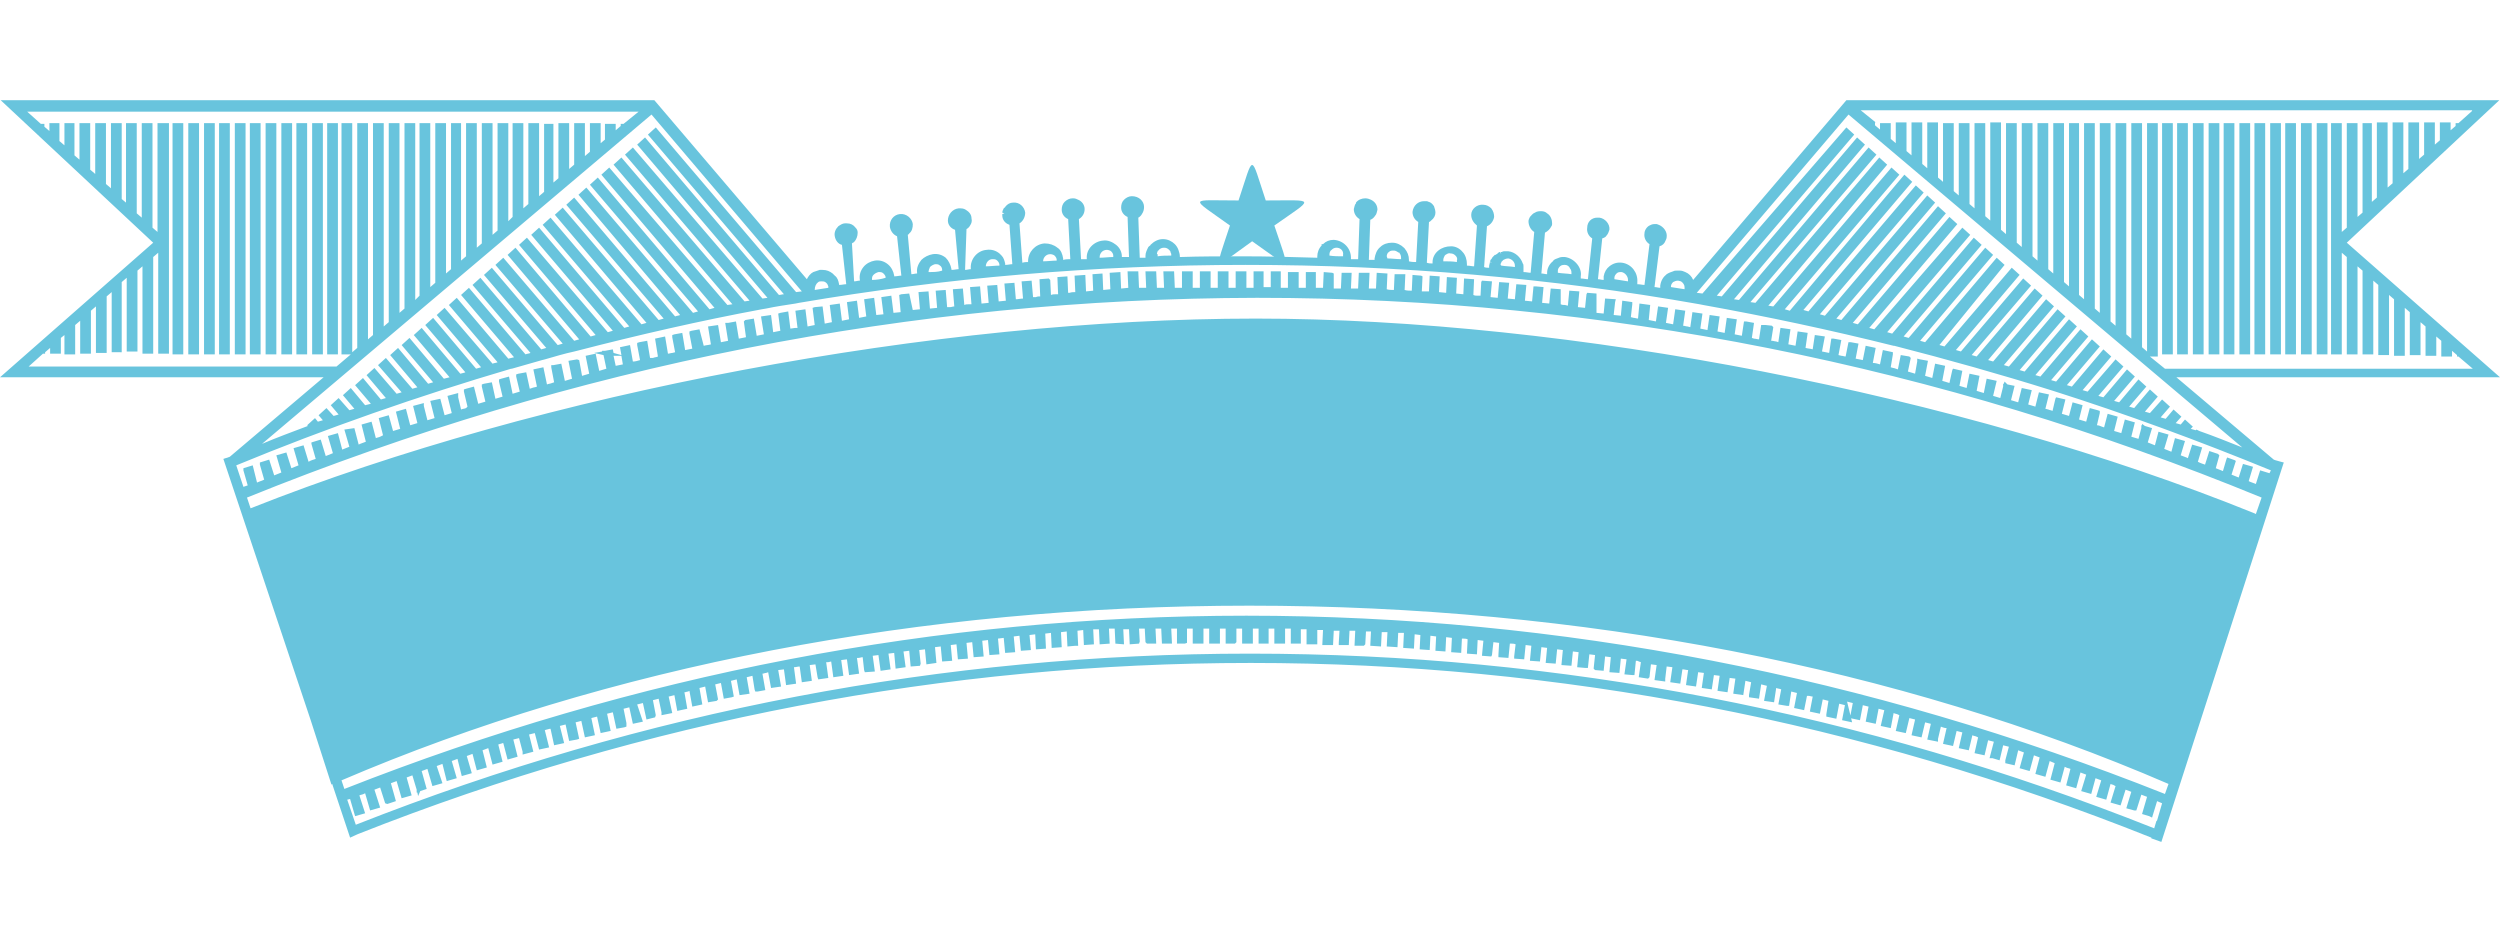 <?xml version="1.0" encoding="utf-8"?>
<!-- Generator: Adobe Illustrator 19.2.1, SVG Export Plug-In . SVG Version: 6.00 Build 0)  -->
<svg version="1.1" id="Layer_1" xmlns="http://www.w3.org/2000/svg" xmlns:xlink="http://www.w3.org/1999/xlink" x="0px" y="0px"
	 viewBox="0 0 349.2 132.2" style="enable-background:new 0 0 349.2 132.2;" xml:space="preserve">
<style type="text/css">
	.st0{fill:#68C4DD;}
	.st1{fill-rule:evenodd;clip-rule:evenodd;fill:#68C4DD;}
</style>
<g>
	<g>
		<rect x="308.5" y="17.2" class="st0" width="1.5" height="32.3"/>
		<rect x="306.3" y="17.2" class="st0" width="1.5" height="32.3"/>
		<rect x="304.1" y="17.2" class="st0" width="1.5" height="32.3"/>
		<rect x="302" y="17.2" class="st0" width="1.5" height="32.3"/>
		<rect x="319.2" y="17.2" class="st0" width="1.5" height="32.3"/>
		<rect x="321.4" y="17.2" class="st0" width="1.5" height="32.3"/>
		<rect x="323.6" y="17.2" class="st0" width="1.5" height="32.3"/>
		<rect x="317.1" y="17.2" class="st0" width="1.5" height="32.3"/>
		<rect x="310.6" y="17.2" class="st0" width="1.5" height="32.3"/>
		<rect x="314.9" y="17.2" class="st0" width="1.5" height="32.3"/>
		<rect x="312.8" y="17.2" class="st0" width="1.5" height="32.3"/>
		<rect x="39.3" y="17.2" class="st0" width="1.5" height="32.3"/>
		<rect x="41.4" y="17.2" class="st0" width="1.5" height="32.3"/>
		<rect x="37.1" y="17.2" class="st0" width="1.5" height="32.3"/>
		<rect x="43.6" y="17.2" class="st0" width="1.5" height="32.3"/>
		<rect x="34.9" y="17.2" class="st0" width="1.5" height="32.3"/>
		<rect x="45.7" y="17.2" class="st0" width="1.5" height="32.3"/>
		<path class="st0" d="M317.6,64.2L304,52.7h45.2l-21.4-18.8L349.1,14h-91.2l-21.4,25.1c-0.2-0.5-0.6-0.9-1.1-1.1
			c-0.2-0.1-0.5-0.2-0.7-0.2c-0.1,0-0.3,0-0.4,0l-0.1,0c-0.2,0-0.3,0-0.5,0.1c-0.3,0.1-0.6,0.2-0.9,0.4c-0.5,0.4-0.8,0.9-0.9,1.6
			l0,0.3c-0.3,0-0.5-0.1-0.8-0.1l0.7-5.7c0.4-0.1,0.7-0.4,0.8-0.7c0.1-0.2,0.2-0.4,0.2-0.6c0.1-0.7-0.4-1.4-1.1-1.7
			c-0.1,0-0.2-0.1-0.3-0.1c-0.1,0-0.2,0-0.3,0c-0.3,0-0.5,0.1-0.7,0.2c-0.4,0.2-0.7,0.7-0.7,1.1c-0.1,0.6,0.2,1.2,0.7,1.5l-0.7,5.7
			c-0.3,0-0.6-0.1-1-0.1l0-0.3c0.1-1.3-0.8-2.5-2.1-2.7c-0.7-0.1-1.3,0.1-1.8,0.5c-0.4,0.3-0.7,0.8-0.8,1.4c0,0.1,0,0.1,0,0.2l0,0.3
			c-0.3,0-0.5-0.1-0.8-0.1l0.6-5.7c0.3-0.1,0.5-0.2,0.6-0.4c0.2-0.2,0.3-0.5,0.4-0.8c0.1-0.8-0.6-1.6-1.4-1.7c-0.1,0-0.1,0-0.2,0
			l-0.1,0c-0.8,0-1.4,0.6-1.4,1.4c-0.1,0.6,0.2,1.2,0.7,1.5l-0.6,5.7c-0.3,0-0.6-0.1-1-0.1l0-0.3c0.1-0.6-0.1-1.2-0.5-1.7
			c-0.4-0.5-1-0.9-1.7-1c-0.2,0-0.3,0-0.4,0c-0.2,0-0.5,0.1-0.7,0.2c-0.3,0.1-0.5,0.2-0.6,0.4c-0.5,0.4-0.8,1-0.8,1.6l0,0.2
			c-0.3,0-0.5-0.1-0.8-0.1l0.5-5.7c0.4-0.2,0.7-0.5,0.9-0.9c0.1-0.1,0.1-0.3,0.1-0.4c0-0.5-0.2-1.1-0.7-1.4
			c-0.2-0.2-0.5-0.3-0.8-0.3c-0.3,0-0.6,0-0.9,0.2c-0.3,0.1-0.5,0.4-0.7,0.6c-0.1,0.2-0.2,0.4-0.2,0.6c0,0.6,0.3,1.2,0.8,1.5
			l-0.5,5.7c-0.3,0-0.6-0.1-1-0.1l0-0.3c0-0.2,0-0.3,0-0.5c0-0.1,0-0.3-0.1-0.4c-0.3-0.9-1.1-1.6-2-1.7l0,0c0,0,0,0-0.1,0l-0.1,0
			l0,0c-0.1,0-0.3,0-0.4,0c-0.1,0-0.2,0-0.3,0.1c0,0-0.1,0-0.1,0l-0.1,0l0.1,0.3l-0.2-0.3c-0.1,0-0.2,0.1-0.2,0.1c0,0-0.1,0-0.1,0.1
			c-0.1,0.1-0.2,0.1-0.3,0.2l-0.1,0c-0.1,0.1-0.1,0.1-0.2,0.2l0.3,0.2l-0.3-0.2c0,0-0.1,0.1-0.1,0.1c-0.1,0.1-0.1,0.2-0.2,0.3
			l-0.1,0.1c0,0.1-0.1,0.2-0.1,0.2l0.3,0.2l-0.3-0.1l0,0.1c0,0.1-0.1,0.3-0.1,0.5l0,0.2c-0.2,0-0.5,0-0.7-0.1l0.4-5.7
			c0.5-0.2,0.9-0.7,1-1.3c0-0.4-0.1-0.8-0.4-1.2c-0.3-0.3-0.7-0.5-1.1-0.5c-0.9-0.1-1.7,0.6-1.7,1.4c0,0.6,0.3,1.1,0.8,1.5l-0.4,5.7
			c-0.3,0-0.6-0.1-1-0.1l0-0.2c0-0.6-0.2-1.3-0.6-1.7c-0.4-0.5-1-0.8-1.6-0.8c-0.7,0-1.3,0.2-1.8,0.6c-0.5,0.4-0.8,1-0.8,1.6v0.2
			c-0.3,0-0.5,0-0.8-0.1l0.3-5.7c0.1,0,0.2-0.1,0.3-0.2c0.4-0.3,0.6-0.7,0.6-1.1c0-0.3-0.1-0.6-0.2-0.9c-0.2-0.3-0.4-0.5-0.7-0.6
			c-0.1,0-0.2-0.1-0.3-0.1l-0.1,0c-0.1,0-0.1,0-0.2,0l-0.1,0c-0.8,0-1.5,0.6-1.6,1.5c0,0.6,0.3,1.1,0.8,1.4l-0.3,5.6
			c-0.3,0-0.6,0-1-0.1l0-0.2c0-0.6-0.2-1.1-0.6-1.6c0,0-0.1-0.1-0.1-0.1c-0.4-0.4-1-0.7-1.6-0.7l-0.1,0c-0.6,0-1.2,0.2-1.6,0.6
			c-0.5,0.4-0.7,1-0.8,1.6l0,0.2c-0.3,0-0.5,0-0.8,0l0.2-5.6c0.3-0.1,0.5-0.3,0.7-0.6c0.2-0.2,0.2-0.5,0.3-0.8
			c0-0.6-0.3-1.1-0.9-1.4c-0.2-0.1-0.5-0.2-0.8-0.2c-0.5,0-1,0.2-1.3,0.6l0,0.1c-0.2,0.2-0.2,0.5-0.3,0.8c0,0.6,0.3,1.1,0.8,1.4
			l-0.2,5.6c-0.3,0-0.6,0-1,0l0-0.2c0-1.3-1-2.4-2.4-2.5c-0.6,0-1.1,0.2-1.5,0.6h-0.2v0.2c-0.4,0.4-0.6,1-0.6,1.5l0,0.2
			c-3.4-0.1-6.9-0.2-10.3-0.2c-3,0-6,0-8.9,0.1l0-0.1c0-0.3-0.1-0.6-0.2-0.9c-0.1-0.3-0.3-0.6-0.5-0.8c-0.4-0.4-1-0.7-1.6-0.7h-0.1
			c-0.6,0-1.2,0.3-1.7,0.8c0,0.1-0.1,0.1-0.2,0.2c0,0-0.1,0.1-0.1,0.1c-0.2,0.4-0.4,0.8-0.4,1.2l0,0.1l0,0.2c-0.3,0-0.5,0-0.8,0
			l-0.2-5.6c0.2-0.1,0.4-0.3,0.5-0.5c0.2-0.3,0.3-0.6,0.3-1c0-0.8-0.7-1.5-1.7-1.5c0,0,0,0,0,0c-0.4,0-0.8,0.2-1.1,0.5
			c-0.3,0.3-0.4,0.7-0.4,1.1c0,0.6,0.4,1.1,0.9,1.3l0.2,5.6c-0.3,0-0.6,0-1,0l0-0.1c0-0.6-0.3-1.2-0.8-1.6c-0.5-0.4-1.2-0.7-1.8-0.6
			c-1.3,0.1-2.4,1.2-2.3,2.5l0,0.1c-0.2,0-0.5,0-0.8,0l-0.3-5.6c0.5-0.3,0.8-0.8,0.8-1.4c0-0.6-0.4-1.1-0.9-1.3
			c-0.2-0.1-0.4-0.2-0.7-0.2l-0.1,0c-0.4,0-0.8,0.2-1.1,0.5c-0.3,0.3-0.4,0.7-0.4,1.1c0,0.6,0.4,1.1,0.9,1.3l0.3,5.6
			c-0.3,0-0.6,0-1,0.1l0-0.2c-0.1-0.6-0.3-1.2-0.8-1.5c-0.5-0.4-1.1-0.6-1.8-0.6c-1.3,0.1-2.3,1.2-2.3,2.5l0,0.1
			c-0.2,0-0.5,0-0.8,0.1l-0.4-5.5c0.5-0.3,0.8-0.9,0.8-1.5c-0.1-0.8-0.8-1.5-1.7-1.4c-0.4,0-0.8,0.2-1.1,0.6c0,0,0,0.1-0.1,0.1
			c0,0-0.1,0.1-0.1,0.1c-0.1,0.2-0.2,0.4-0.2,0.6l0.3,0.1l-0.3,0.1c0,0,0,0.1,0,0.2c0,0.6,0.4,1.1,1,1.3l0.4,5.5
			c-0.3,0-0.6,0.1-1,0.1l0-0.1c0,0,0-0.1,0-0.1c-0.1-0.4-0.2-0.8-0.5-1.1c-0.1-0.1-0.2-0.2-0.3-0.3c-0.5-0.4-1.1-0.6-1.8-0.5
			c-1.3,0.1-2.3,1.3-2.2,2.6l0,0.1c-0.3,0-0.5,0.1-0.8,0.1L135,32c0.2-0.1,0.4-0.3,0.5-0.5c0.2-0.3,0.3-0.6,0.2-1
			c0-0.5-0.3-0.9-0.8-1.2c-0.3-0.2-0.6-0.2-1-0.2c-0.9,0.1-1.5,0.9-1.5,1.7c0,0.6,0.4,1.1,1,1.3l0.5,5.5c-0.3,0-0.6,0.1-1,0.1l0-0.1
			c-0.1-0.6-0.4-1.2-0.8-1.6c-0.5-0.4-1.1-0.6-1.8-0.5c-0.6,0.1-1.2,0.4-1.6,0.8c-0.4,0.5-0.7,1.1-0.6,1.8l0,0.1
			c-0.3,0-0.5,0.1-0.8,0.1l-0.5-5.5c0.1-0.1,0.2-0.1,0.2-0.2c0.4-0.3,0.5-0.8,0.5-1.3c-0.1-0.8-0.9-1.5-1.8-1.4
			c-0.9,0.1-1.5,0.9-1.4,1.8c0.1,0.6,0.5,1.1,1,1.3l0.6,5.5c-0.3,0-0.6,0.1-1,0.1l0-0.1c-0.1-0.6-0.4-1.2-0.9-1.6
			c-0.5-0.4-1.1-0.6-1.8-0.5c-0.6,0.1-1.2,0.4-1.6,0.9c-0.4,0.5-0.6,1.1-0.5,1.8l0,0.1c-0.3,0-0.5,0.1-0.8,0.1L119,34
			c0.1-0.1,0.2-0.1,0.3-0.2c0.3-0.3,0.5-0.8,0.5-1.3c0-0.3-0.1-0.5-0.3-0.7c-0.3-0.4-0.7-0.6-1.2-0.6c-0.1,0-0.1,0-0.3,0
			c-0.3,0-0.6,0.2-0.9,0.4c-0.4,0.4-0.6,0.9-0.5,1.4c0.1,0.6,0.5,1.1,1,1.2l0.6,5.5c-0.3,0-0.6,0.1-1,0.1l0-0.1
			c-0.1-0.5-0.2-0.9-0.6-1.2c-0.1-0.1-0.2-0.2-0.3-0.3c-0.4-0.3-0.8-0.5-1.4-0.5c-0.1,0-0.3,0-0.4,0c-0.3,0.1-0.6,0.2-0.9,0.3
			c-0.4,0.2-0.7,0.6-0.9,1l-21.3-25L91.3,14L0.1,14l21.3,19.9L0,52.7h45.2L32.1,63.8c-0.2,0.1-0.6,0.2-0.6,0.2l-0.3,0.1l12.2,36.5
			l2.9,9l0.1-0.1l2.5,7.5l1.1-0.5c40.2-15.9,82.2-23.9,124.7-23.9c42.9,0,85.3,8.2,125.8,24.4l0,0.1l1.4,0.5l17-52.7l0.1-0.3
			l-0.4-0.1C318.3,64.4,317.8,64.3,317.6,64.2z M141.2,29.3L141.2,29.3L141.2,29.3C141.2,29.3,141.2,29.3,141.2,29.3z M345.3,15.5
			l-1.9,1.7H343v0.4l-0.7,0.6v-1.1h-1.5v2.5l-0.7,0.6v-3.1h-1.5v4.5l-0.7,0.6v-5.1h-1.5v6.5l-0.7,0.6v-7.1h-1.5v8.5l-0.7,0.6v-9.1
			h-1.5v10.5l-0.7,0.6V17.2H330v12.5l-0.7,0.6V17.2h-1.5v14.6l-0.7,0.6V17.2h-1.5v32.3h1.5V35.3l0.7,0.6v13.6h1.5V37.2l0.7,0.6v11.7
			h1.5V39.2l0.7,0.6v9.8h1.5v-8.4l0.7,0.6v7.9h1.5V43l0.7,0.6v6h1.5v-4.6l0.7,0.6v4.1h1.5v-2.7l0.7,0.6v2.2h1.5v-0.8l0.7,0.6l0,0.2
			h0.2l2,1.7h-43l-2.1-1.7h1.1V17.2h-1.5v31.9l-0.7-0.6V17.2h-1.5v30.1l-0.7-0.6V17.2h-1.5v28.3l-0.7-0.6V17.2h-1.5v26.5l-0.7-0.6
			V17.2h-1.5v24.6l-0.7-0.6V17.2H289v22.8l-0.7-0.6V17.2h-1.5v21l-0.7-0.6V17.2h-1.5v19.2l-0.7-0.6V17.2h-1.5v17.3l-0.7-0.6V17.2
			h-1.5v15.5l-0.7-0.6v-15h-1.5v13.7l-0.7-0.6V17.2h-1.5v11.9l-0.7-0.6V17.2h-1.5v10.1l-0.7-0.6v-9.5h-1.5v8.2l-0.7-0.6v-7.7h-1.5
			v6.4l-0.7-0.6v-5.8h-1.5v4.6l-0.7-0.6v-4h-1.5V20l-0.7-0.6v-2.2h-1.5v0.9l-0.7-0.6v-0.4H262l-2.1-1.7H345.3z M258.2,16l55,46.5
			c-2-0.8-4-1.6-6-2.3l-0.4-0.2l-0.1,0.1l-0.7-0.2l0.3-0.3l-1.1-1l-0.6,0.7l-0.7-0.2l0.8-0.9l-1.1-1l-1.1,1.3l-0.7-0.2l1.3-1.5
			l-1.1-1l-1.7,1.9l-0.7-0.2l1.8-2.1l-1.1-1l-2.2,2.6l-0.7-0.2l2.4-2.8l-1.1-1l-2.7,3.2l-0.7-0.2l2.9-3.4l-1.1-1l-3.3,3.9l-0.7-0.2
			l3.5-4.1l-1.1-1l-3.9,4.5l-0.7-0.2l4-4.7l-1.1-1l-4.4,5.2l-0.7-0.2l4.6-5.4l-1.1-1l-5,5.9l-0.7-0.2l5.2-6.1l-1.1-1l-5.6,6.6
			l-0.7-0.2l5.8-6.8l-1.1-1l-6.2,7.3l-0.7-0.2l6.4-7.5l-1.1-1l-6.8,8l-0.7-0.2l7-8.2l-1.1-1l-7.4,8.7l-0.7-0.2l7.6-9l-1.1-1
			l-8.1,9.5l-0.7-0.2l8.3-9.7l-1.1-1l-8.7,10.2l-0.7-0.2l8.9-10.5l-1.1-1l-9.4,11l-0.7-0.2L280,37l-1.1-1l-10,11.8l-0.7-0.2l10.2-12
			l-1.1-1l-10.7,12.6l-0.7-0.2l10.9-12.8l-1.1-1l-11.4,13.4l-0.7-0.2l11.6-13.6l-1.1-1L261.8,46l-0.7-0.2l12.3-14.5l-1.1-1l-12.8,15
			l-0.7-0.2l13-15.3l-1.1-1l-13.5,15.9l-0.7-0.2l13.8-16.2l-1.1-1l-14.3,16.8l-0.7-0.2l14.5-17l-1.1-1l-15,17.6l-0.7-0.2l15.2-17.9
			l-1.1-1L250,43.4l-0.7-0.2l16-18.8l-1.1-1l-16.5,19.4c-0.2,0-0.5-0.1-0.7-0.1L263.6,23l-1.1-1l-17.3,20.3l-0.7-0.1l17.6-20.6
			l-1.1-1l-18.1,21.3l-0.7-0.1l18.3-21.6l-1.1-1l-18.9,22.2l-0.7-0.1l19.2-22.5l-1.1-1L237.8,41l-0.8-0.1L258.2,16z M233.4,40
			c0-0.2,0.1-0.4,0.3-0.6c0.2-0.1,0.4-0.2,0.7-0.2c0.1,0,0.3,0.1,0.4,0.1c0.3,0.2,0.5,0.5,0.5,0.8c0,0,0,0.1,0,0.1l0,0.2l0,0
			c-0.6-0.1-1.3-0.2-1.9-0.3L233.4,40z M225.5,38.8c0-0.2,0.1-0.4,0.3-0.6c0.2-0.2,0.4-0.2,0.7-0.2c0.5,0.1,0.9,0.6,0.9,1.1l0,0.2
			c-0.6-0.1-1.3-0.2-1.9-0.3L225.5,38.8z M217.6,37.8c0-0.2,0.1-0.4,0.3-0.6c0.2-0.2,0.5-0.2,0.7-0.2c0.3,0,0.6,0.2,0.7,0.5
			c0.1,0.1,0.2,0.3,0.2,0.6l0,0.2c-0.6-0.1-1.3-0.1-1.9-0.2L217.6,37.8z M209.6,37c0-0.1,0-0.2,0.1-0.3l0-0.1c0,0,0.1-0.1,0.1-0.1
			c0,0,0.1-0.1,0.1-0.1l0.1-0.1c0.2-0.1,0.4-0.2,0.7-0.2c0.5,0.1,0.9,0.5,0.9,1l0,0.2c-0.6-0.1-1.3-0.1-1.9-0.2L209.6,37z
			 M201.6,36.3c0-0.2,0.1-0.4,0.2-0.6l0.1-0.1c0.2-0.1,0.4-0.3,0.7-0.2c0.3,0,0.5,0.1,0.7,0.3c0.2,0.2,0.3,0.4,0.2,0.7l0,0.2
			c-0.6-0.1-1.3-0.1-1.9-0.1L201.6,36.3z M196.2,34.5L196.2,34.5L196.2,34.5L196.2,34.5z M193.7,35.8c0-0.2,0.1-0.5,0.3-0.6
			c0.2-0.2,0.4-0.2,0.7-0.2c0,0,0,0,0,0c0.2,0,0.4,0.1,0.7,0.3c0,0,0,0,0,0l0,0c0,0,0,0,0.1,0c0,0,0,0,0,0l0,0.1
			c0.1,0.1,0.2,0.3,0.2,0.6l0,0.2c-0.6,0-1.3-0.1-1.9-0.1L193.7,35.8z M185.7,35.5c0-0.2,0.1-0.5,0.3-0.6c0.2-0.2,0.4-0.3,0.7-0.3
			c0.5,0,1,0.4,0.9,1l0,0.2c-0.6,0-1.3,0-1.9-0.1L185.7,35.5z M161.6,35.5c0-0.1,0-0.2,0.1-0.4c0,0,0-0.1,0.1-0.1
			c0.2-0.3,0.5-0.4,0.8-0.4c0.3,0,0.5,0.1,0.7,0.3c0.1,0.1,0.2,0.2,0.2,0.3c0,0.1,0.1,0.2,0.1,0.3v0.2c-0.6,0-1.3,0-1.9,0.1V35.5z
			 M153.6,35.9c0-0.5,0.4-1,1-1c0.2,0,0.5,0.1,0.6,0.2c0.2,0.2,0.3,0.4,0.3,0.6l0,0.2c-0.6,0-1.3,0.1-1.9,0.1L153.6,35.9z
			 M145.7,36.5c0-0.5,0.4-1,1-1c0.2,0,0.5,0.1,0.6,0.2c0.2,0.2,0.3,0.4,0.3,0.6l0,0.1c-0.6,0-1.3,0.1-1.9,0.1L145.7,36.5z
			 M137.7,37.2c0-0.5,0.4-1,0.9-1c0.3,0,0.5,0,0.7,0.2c0.2,0.2,0.3,0.4,0.3,0.6l0,0.1C139,37.1,138.3,37.2,137.7,37.2L137.7,37.2z
			 M129.7,38c0-0.2,0.1-0.5,0.2-0.7c0.2-0.2,0.4-0.3,0.7-0.4c0.3,0,0.5,0,0.7,0.2c0.2,0.1,0.3,0.4,0.3,0.6l0,0.1
			C131,38,130.4,38,129.7,38L129.7,38z M121.8,39.1c0-0.3,0-0.5,0.2-0.7c0.2-0.2,0.4-0.3,0.7-0.4c0.3,0,0.5,0,0.7,0.2
			c0,0,0.1,0.1,0.1,0.1l0,0c0.1,0.1,0.2,0.3,0.2,0.4l0,0.1C123.1,39,122.4,39.1,121.8,39.1L121.8,39.1z M114.3,39.4
			c0.1-0.1,0.3-0.1,0.4-0.1c0.3,0,0.5,0,0.7,0.2c0,0,0.1,0.1,0.1,0.1c0.1,0.1,0.1,0.2,0.2,0.4l0,0.2c-0.6,0.1-1.3,0.2-1.9,0.3l0,0
			C113.8,40,114,39.6,114.3,39.4z M4,51.2l2-1.8l0.3,0v-0.2l0.7-0.6v0.8h1.5v-2.2L9,46.8v2.7h1.5v-4.1l0.7-0.6v4.6h1.5v-6l0.7-0.6
			v6.5h1.5v-7.9l0.7-0.6v8.4H17v-9.8l0.7-0.6v10.3h1.5V37.8l0.7-0.6v12.2h1.5V35.9l0.7-0.6v14.1h1.5V17.2H22v15.2l-0.7-0.6V17.2
			h-1.5v13.2l-0.7-0.6V17.2h-1.5v11.1L17,27.8V17.2h-1.5v9.1l-0.7-0.6v-8.5h-1.5v7.1l-0.7-0.6v-6.5h-1.5v5.1l-0.7-0.6v-4.5H9v3.1
			l-0.7-0.6v-2.5H6.9v1.1l-0.7-0.6v-0.4H5.7l-1.9-1.7h85.4l-2.1,1.7h-0.4v0.3l-0.7,0.6v-0.9h-1.5v2.2L83.9,20v-2.8h-1.5v4l-0.7,0.6
			v-4.6h-1.5v5.8l-0.7,0.6v-6.4h-1.5v7.7l-0.7,0.6v-8.2H76v9.5l-0.7,0.6V17.2h-1.5v11.3l-0.7,0.6V17.2h-1.5v13.1L71,30.9V17.2h-1.5
			v15l-0.7,0.6V17.2h-1.5V34l-0.7,0.6V17.2h-1.5v18.6l-0.7,0.6V17.2H63v20.4l-0.7,0.6v-21h-1.5v22.3l-0.7,0.6V17.2h-1.5v24.1
			L58,41.9V17.2h-1.5v25.9l-0.7,0.6V17.2h-1.5V45l-0.7,0.6V17.2h-1.5v29.6l-0.7,0.6V17.2h-1.5v31.4l-0.7,0.6V17.2h-1.5v32.3H49
			L47,51.2H4z M91,16l21,24.7l-0.8,0.1l-19.6-23l-1.1,1l19,22.3c-0.2,0-0.5,0.1-0.7,0.1l-18.7-22l-1.1,1l18.2,21.4l-0.7,0.1
			L88.4,20.6l-1.1,1L104.7,42l-0.7,0.1L86.8,22l-1.1,1l16.6,19.5l-0.7,0.1L85.1,23.4l-1.1,1L99.8,43l-0.7,0.2L83.5,24.8l-1.1,1
			l15.1,17.7l-0.7,0.2L81.9,26.2l-1.1,1L95,44c-0.2,0.1-0.5,0.1-0.7,0.2L80.2,27.6l-1.1,1l13.6,15.9l-0.7,0.2L78.6,29l-1.1,1
			l12.8,15.1l-0.7,0.2L76.9,30.4l-1.1,1l12.1,14.2l-0.7,0.2l-11.9-14l-1.1,1l11.4,13.4l-0.7,0.2L73.6,33.2l-1.1,1l10.7,12.6L82.5,47
			L72,34.6l-1.1,1l10,11.8l-0.7,0.2L70.3,36l-1.1,1l9.4,11l-0.7,0.2l-9.2-10.8l-1.1,1l8.7,10.2l-0.7,0.2l-8.5-10l-1.1,1l8.1,9.5
			c-0.2,0.1-0.5,0.1-0.7,0.2l-7.9-9.3l-1.1,1l7.4,8.7L71,50.1l-7.2-8.5l-1.1,1l6.8,8c-0.2,0.1-0.5,0.1-0.7,0.2L62.1,43L61,44
			l6.2,7.3l-0.7,0.2l-6-7.1l-1.1,1l5.6,6.6c-0.2,0.1-0.4,0.1-0.7,0.2l-5.4-6.4l-1.1,1l5,5.9L62,52.9l-4.8-5.7l-1.1,1l4.4,5.2
			l-0.7,0.2l-4.2-5l-1.1,1l3.8,4.5l-0.7,0.2L53.9,50l-1.1,1l3.3,3.8l-0.7,0.2l-3.1-3.6l-1.1,1l2.7,3.2l-0.7,0.2l-2.5-3l-1.1,1
			l2.2,2.6L51,56.6l-2-2.4l-1.1,1l1.6,1.9l-0.7,0.2l-1.5-1.7l-1.1,1l1.1,1.3l-0.7,0.2l-1-1.1l-1.1,1l0.6,0.7l-0.7,0.2L44,58.4
			l-1.1,1l0.1,0.1c-2.1,0.8-4.3,1.6-6.4,2.5L91,16z M301.2,114.7l-0.3,1c-40.7-16.2-83.2-24.4-126.3-24.4c-42.6,0-84.6,8-124.9,23.9
			l-1.2-3.5l0.4-0.1l0.7,2.4l1.4-0.4l-0.8-2.5c0.2-0.1,0.4-0.1,0.6-0.2l0.2-0.1l0.7,2.4l1.4-0.4l-0.8-2.5l0.8-0.3l0.7,2.2l0.3,0.1
			l1.2-0.4l-0.7-2.5l0.8-0.3l0.7,2.4l1.4-0.4l-0.7-2.5l0.8-0.3l0.6,2v0.4l0.1,0l0.1,0.5l0.3-0.7l0.9-0.3l-0.7-2.5l0.8-0.3l0.7,2.4
			l1.4-0.4L61,107c0.3-0.1,0.5-0.2,0.8-0.3l0.6,2.4l1.4-0.4l-0.7-2.4l0.8-0.3l0.6,2.4l1.4-0.4l-0.7-2.4l0.8-0.3l0.6,2.3l1.4-0.4
			l-0.6-2.4l0.8-0.3l0.6,2.3l1.4-0.4l-0.6-2.4c0.2-0.1,0.4-0.1,0.6-0.2l0.1,0l0.6,2.3l1.4-0.4l-0.6-2.4l0.8-0.2l0.5,1.9v0.4l1.5-0.4
			l-0.6-2.4l0.8-0.2l0.6,2.3l1.4-0.3l-0.6-2.4c0.2-0.1,0.4-0.1,0.7-0.2l0.1,0l0.5,2.3l1.4-0.3l-0.6-2.4l0.8-0.2l0.5,2.3l1.1-0.2
			l0.3-0.1l-0.5-2.3l0.8-0.2l0.5,2.3l1.4-0.3l-0.5-2.4l0.8-0.2l0.5,2.3l1.4-0.3l-0.5-2.4l0.8-0.2l0.5,2.3l1.1-0.2l0.3-0.1V101
			l-0.4-2c0.3-0.1,0.5-0.1,0.8-0.2l0.5,2.3l1.4-0.3L89,98.4l0.8-0.2l0.5,2.3l1.2-0.3l0.1-0.3l-0.4-2.1l0.8-0.2l0.4,1.9v0.4l1.5-0.3
			l-0.5-2.3l0.8-0.2l0.4,2.2l1.4-0.3l-0.4-2.3c0.2,0,0.3-0.1,0.5-0.1l0.2-0.1l0.4,2.2l1.4-0.3l-0.4-2.3c0.3-0.1,0.5-0.1,0.8-0.2
			l0.4,2.2l1.2-0.2l0.2-0.2l-0.4-2.1l0.8-0.2l0.4,2.2l1.1-0.2l0.3-0.1l-0.4-2.2l0.8-0.2l0.4,2.2l1.4-0.2l-0.4-2.3l0.8-0.2l0.3,1.9
			l0.1,0.3h0.3l1.1-0.2l-0.4-2.3c0.2,0,0.3-0.1,0.5-0.1l0.3-0.1l0.4,2.2l1.4-0.2l-0.4-2.3l0.8-0.1l0.3,2.2l1.4-0.2l-0.3-2.3
			c0.3,0,0.5-0.1,0.8-0.1l0.3,2.2l1.4-0.2l-0.3-2.2l0.8-0.1l0.3,1.8l0.1,0.3l1.4-0.2l-0.3-2.2l0.2,0c0.2,0,0.4-0.1,0.5-0.1l0.3,2.2
			l1.4-0.2l-0.3-2.2l0.8-0.1l0.3,2.2l1.4-0.2l-0.3-2.2l0.2,0c0.2,0,0.4-0.1,0.6-0.1l0.2,1.8l0.1,0.3l1.4-0.1l-0.3-2.2l0.8-0.1
			l0.3,2.2l1.4-0.2l-0.3-2.2l0.8-0.1l0.2,2.2l1.4-0.2l-0.3-2.2l0.8-0.1l0.2,2.2l1.3-0.1l0.1-0.3l-0.2-1.9l0.8-0.1l0.2,2.1l1.4-0.2
			l-0.2-2.2l0.8-0.1l0.2,2.1l1.4-0.1l-0.2-2.2l0.8-0.1l0.2,2.1l1.4-0.1l-0.2-2.2l0.8-0.1l0.2,2.1l1.4-0.1l-0.2-2.2l0.8-0.1l0.2,2.1
			l1.4-0.1l-0.2-2.2l0.8-0.1l0.2,2.1l1.4-0.1l-0.2-2.2l0.8-0.1l0.2,2.1l1.4-0.1l-0.2-2.1l0.8-0.1l0.1,2.1l1.4-0.1l-0.1-2.1l0.8-0.1
			l0.1,2.1l1.4-0.1l-0.1-2.1l0.8-0.1l0.1,2.1l1.1-0.1h0.4l-0.1-2.1l0.8-0.1l0.1,2.1l1.4-0.1l-0.1-2.1l0.8,0l0.1,2.1l1.4-0.1
			l-0.1-2.1l0.8,0l0.1,2.1L157,90l-0.1-2.1l0.8,0l0.1,2.1l1.3-0.1l0.1-0.3l-0.1-1.8l0.8,0l0.1,1.9l0.2,0.2l1.3,0l-0.1-2.1l0.8,0
			l0.1,2.1l1.4,0l-0.1-2.1l0.8,0l0,2.1l1.1,0l0.3-0.1l0-2l0.8,0l0,2.1l1.5,0l0-2.1l0.8,0l0,2.1l1.5,0l0-2.1l0.8,0l0,2.1l1.3,0
			l0.2-0.2l0-1.9l0.8,0l0,2.1l1.5,0l0-2.1l0.8,0l0,2.1l1.4,0l0-2.1l0.8,0l0,2.1l1.5,0l0-2.1l0.8,0l0,2.1l1.4,0l0-2l0.8,0l0,2.1
			l1.5,0l0-2l0.8,0l-0.1,2.1l1.5,0l0.1-2l0.8,0l-0.1,1.7v0.3l1.4,0l0.1-2l0.8,0l-0.1,2.1l1.3,0l0.2-0.2l0.1-1.8c0.2,0,0.4,0,0.6,0
			l0.1,0l-0.1,2l1.5,0.1l0.1-2l0.8,0l-0.1,2l1.5,0.1l0.1-2l0.8,0l-0.1,2.1l1.5,0.1l0.1-2l0.8,0.1l-0.1,2l1.4,0.1l0.1-2l0.8,0.1
			l-0.1,2l1.4,0.1l0.1-2l0.8,0.1l-0.1,2l1.4,0.1l0.1-2l0.1,0c0.2,0,0.5,0,0.7,0.1l-0.1,2l1.4,0.1l0.1-2l0.8,0.1l-0.2,2.1l1.3,0.1
			l0.1-0.2l0.2-1.8l0.8,0.1l-0.1,1.7v0.3l1.4,0.1l0.2-2l0.1,0c0.2,0,0.5,0,0.7,0.1l-0.2,1.7v0.3l1.4,0.1l0.2-2l0.8,0.1l-0.2,2.1
			l1.4,0.1l0.2-2l0.8,0.1l-0.2,2.1l1.4,0.1l0.2-2l0.8,0.1l-0.2,2.1l1.4,0.1l0.2-2l0.8,0.1l-0.2,2.1l1.1,0.1l0.4,0l0.2-1.9l0.8,0.1
			l-0.2,1.9l0.2,0.2l1.2,0.1l0.2-2l0.8,0.1l-0.2,2.1l1.4,0.1l0.2-2l0.8,0.1l-0.3,2.1l1.1,0.1h0.3l0.2-2c0.1,0,0.3,0,0.4,0.1l0.3,0.1
			l-0.3,2.1l1.3,0.2l0.2-0.2l0.2-1.8l0.8,0.1l-0.3,2.1l1.5,0.2v-0.4l0.2-1.7l0.8,0.1l-0.3,2.1l1.4,0.2l0.3-2c0.3,0,0.5,0.1,0.8,0.1
			l-0.3,2.1l1.4,0.2l0.3-2l0.8,0.1l-0.3,2.1l1.4,0.2l0.3-2l0.8,0.1l-0.3,2.1l1.4,0.2l0.3-2l0.8,0.1l-0.3,2.1l1.4,0.2l0.3-2l0.8,0.2
			l-0.3,1.8v0.3l1.4,0.2l0.3-2l0.8,0.2l-0.4,2.1l1.4,0.2l0.3-2l0,0c0.2,0.1,0.5,0.1,0.7,0.2l-0.4,2.1l1.2,0.2h0.3l0.3-2l0.8,0.2
			l-0.4,2.1l1.4,0.3l0.4-2l0.2,0c0.2,0,0.4,0.1,0.6,0.1l-0.4,2.1l1.4,0.3l0.4-2l0.8,0.2l-0.3,1.9v0.3l1.4,0.3l0.4-2.1
			c0.3,0.1,0.5,0.1,0.8,0.2l-0.4,2.1l1.4,0.3L258,98l0.8,0.2l-0.4,2.1l1.4,0.3l0.4-2.1l0.8,0.2l-0.4,2.1l1.4,0.3l0.4-2.1l0.8,0.2
			l-0.5,2.2l1.4,0.3l0.4-2.1c0.2,0.1,0.4,0.1,0.6,0.2l0.2,0.1l-0.5,2.2l1.4,0.3l0.5-2.1c0.3,0.1,0.5,0.1,0.8,0.2l-0.5,2.2l1.4,0.3
			l0.5-2.1l0.8,0.2l-0.5,2.2l1.5,0.3v-0.4l0.4-1.7c0.3,0.1,0.5,0.2,0.8,0.2l-0.5,2.2l1.4,0.3l0.5-2.1l0.8,0.2l-0.5,2.2l1.4,0.3
			l0.5-2.1c0.2,0.1,0.4,0.1,0.6,0.2l0.2,0.1l-0.5,2.2l1.4,0.3l0.5-2.1l0.8,0.2l-0.6,2.3h0.4l1,0.3l0.5-2.1l0.8,0.2l-0.5,1.9l0,0.4
			l1.3,0.3l0.5-2.1c0.3,0.1,0.5,0.2,0.8,0.3l-0.6,2.2l1.4,0.4l0.6-2.2l0.8,0.3l-0.6,2.3l1.4,0.4l0.6-2.2c0.2,0.1,0.5,0.2,0.7,0.3
			l0,0l-0.6,2.3l1.4,0.4l0.6-2.2l0.2,0.1c0.2,0.1,0.4,0.1,0.6,0.2l-0.6,2.3l1.4,0.4l0.6-2.2l0.8,0.3l-0.7,2.3l1.4,0.4l0.6-2.2
			l0.8,0.3l-0.7,2.3l1.4,0.4l0.6-2.2c0.2,0.1,0.4,0.1,0.5,0.2l0.2,0.1l-0.7,2.3l1.4,0.4l0.7-2.2c0.3,0.1,0.5,0.2,0.8,0.3l-0.7,2.3
			l1.1,0.3l0.3,0l0.1-0.3l0.6-1.9l0.8,0.3l-0.7,2.4l1,0.3l0.4,0.2l0.7-2.3c0.2,0.1,0.5,0.2,0.7,0.3l0,0l-0.7,2.4L301.2,114.7z
			 M174.1,86c-43,0-85.4,8.2-126,24.2l-0.4-1.2c37.1-15.9,81-24.4,126.8-24.4c46.3,0,90.7,8.6,128.4,24.9l-0.5,1.4
			C260.9,94.4,217.7,86,174.1,86z M315.1,71.8l-0.2-0.1c-41-16.6-95.9-27.2-139.5-27.2l0,0c-44.6,0-99.6,10.3-140.4,26.5l-0.5-1.5
			c45.7-18.5,93.1-27.8,141-27.9h0.2c48,0,95.2,9.4,140.2,27.9L315.1,71.8z M85.7,49.7h1.1l0.2,1.2l-1,0.2L85.7,49.7z M317,66.1
			l-1.3-0.4l-0.6,1.9c-0.3-0.1-0.5-0.2-0.8-0.3l-0.2-0.1l0.6-2l-1.4-0.4l-0.6,1.9c-0.3-0.1-0.7-0.3-1-0.4l0.6-1.9l-0.1-0.1l-1.1-0.4
			l-0.1,0.2l-0.5,1.7c-0.3-0.1-0.7-0.3-1-0.4l0.5-1.8l-0.2-0.2l-1.2-0.4l-0.6,1.9c-0.3-0.1-0.6-0.2-0.8-0.3l-0.2-0.1l0.6-2l-1.4-0.4
			l-0.6,1.9l-0.2-0.1c-0.3-0.1-0.5-0.2-0.8-0.3l0.6-2l-1.4-0.4l-0.5,1.9l-1-0.4l0.6-2l-1.4-0.4l-0.5,1.9l-1-0.4l0.6-2l-1-0.3
			l-0.4-0.3l0,0.2l-0.1,0v0.4l-0.4,1.5l-1-0.3l0.5-2l-1.4-0.4l-0.5,1.9l-1-0.3l0.5-2l-1.4-0.4l-0.5,1.9l-0.3-0.1
			c-0.2-0.1-0.5-0.2-0.7-0.2l0.4-1.7l0-0.3l-0.3-0.1l-1.1-0.3l-0.5,1.9l-1-0.3l0.5-2l-1.4-0.4l-0.5,1.9h0c-0.3-0.1-0.7-0.2-1-0.3
			l0.5-2l-1.3-0.3l-0.1,0.2l-0.4,1.7c-0.2-0.1-0.4-0.1-0.6-0.2l-0.4-0.1l0.5-2l-1.4-0.3l-0.5,2l-1-0.3l0.5-2l-1.4-0.3l-0.5,2l-1-0.3
			l0.5-2l-1-0.2l-0.4-0.4l-0.1,0.3l-0.1,0v0.4l-0.4,1.6c-0.3-0.1-0.7-0.2-1-0.3l0.5-2.1l-1.4-0.3l-0.4,2l-1-0.3l0.4-2.1l-1.4-0.3
			l-0.4,2l-1-0.3l0.4-2.1l-1.3-0.3l-0.1,0.2l-0.4,1.8c-0.3-0.1-0.7-0.2-1-0.3l0.4-2.1l-1.4-0.3l-0.4,2l-1-0.3l0.4-2.1l-1.1-0.2
			l-0.4-0.1v0.4l-0.3,1.7c-0.3-0.1-0.7-0.2-1-0.3l0.4-1.9l-0.2-0.2l-1.2-0.2l-0.4,2l-0.3-0.1c-0.2-0.1-0.5-0.1-0.7-0.2l0.3-1.8v-0.3
			l-1.4-0.3l-0.4,2c-0.3-0.1-0.7-0.2-1-0.2l0.4-2.1l-1.4-0.3l-0.4,2l-1-0.2l0.4-2.1l-1.1-0.2h-0.3l-0.4,2c-0.2,0-0.4-0.1-0.6-0.1
			l-0.4-0.1l0.4-2.1l-1.1-0.2h-0.3l-0.3,2l-1-0.2l0.4-2.1l-1.4-0.2l-0.3,2c-0.3-0.1-0.7-0.1-1-0.2l0.3-2.1l-1.4-0.2l-0.3,2l-1-0.2
			l0.3-2.1l-1.4-0.2l-0.3,2l-0.3-0.1c-0.2,0-0.4-0.1-0.7-0.1l0.3-1.9l-0.2-0.2l-0.9-0.1H246l-0.3,2c-0.2,0-0.5-0.1-0.7-0.1l-0.3-0.1
			l0.3-2.1l-1.1-0.2h-0.3l-0.3,2l-1-0.2l0.3-2.1l-1.4-0.2l-0.3,2.1l-1-0.2l0.3-2.1l-1.4-0.2l-0.3,2.1l-1-0.2l0.3-2.1l-1.4-0.2
			l-0.3,2.1l-0.4-0.1c-0.2,0-0.4-0.1-0.6-0.1l0.3-2.1l-1.4-0.2l-0.3,2.1l-1-0.2l0.3-2.1l-1.4-0.2l-0.3,2.1l-1-0.2l0.2-2.1l-1.5-0.2
			l-0.2,2.1c-0.2,0-0.4-0.1-0.6-0.1l-0.4-0.1l0.2-1.8v-0.3l-1.4-0.2l-0.2,2.1l-1-0.1l0.2-1.8l0.1-0.4l-1.5-0.1l-0.2,2.1l-1-0.1
			L223,41l-1.3-0.1l-0.1,0.2l-0.2,1.9l-1-0.1l0.2-2.2l-1.4-0.1l-0.2,2.1l-0.4-0.1c-0.2,0-0.4,0-0.6-0.1L218,41l0-0.6l-1.4-0.1
			l-0.2,2.1l-1-0.1l0.2-2.2l-1.1-0.1h-0.3l-0.2,2.1l-1-0.1l0.2-2.2l-1.4-0.1l-0.2,2.1l-1-0.1l0.2-2.2l-1.4-0.1l-0.2,2.2l-1-0.1
			l0.2-2.2l-1.4-0.1l-0.1,0.2l-0.1,1.9l-0.4,0c-0.2,0-0.4,0-0.6-0.1l0.1-2.2l-1.4-0.1l-0.1,2.2l-1-0.1l0.1-2.2l-1.4-0.1l-0.1,2.2
			l-1-0.1l0.1-2.2l-1.4-0.1l-0.1,2.2c-0.3,0-0.5,0-0.8,0l-0.2,0l0.1-2.1l-0.2-0.1l-1.2-0.1l-0.1,2.2c-0.3,0-0.7,0-1-0.1l0.1-2.2
			l-1.5,0l-0.1,2.2c-0.3,0-0.7,0-1-0.1l0.1-2.2l-1.5-0.1l-0.1,2.2l-1,0l0.1-2.2l-1.5,0l-0.1,2.2l-0.3,0c-0.2,0-0.5,0-0.7,0l0.1-2.2
			l-1.4,0l-0.1,2.2c-0.2,0-0.4,0-0.6,0l-0.4,0l0-2.1l-0.2-0.1l-1.2-0.1l-0.1,2.2c-0.3,0-0.7,0-1,0l0-2.2l-1.1,0l-0.3,0l0,2.2
			c-0.3,0-0.7,0-1,0l0-2.2l-1.5,0l0,2.2c-0.3,0-0.7,0-1,0l0-2.3l-1.1,0l-0.3,0l0,2.2l-0.4,0c-0.2,0-0.4,0-0.6,0l0-2.2h-1.4l0,2.3
			c-0.2,0-0.4,0-0.6,0l-0.4,0l0-2.3l-1.5,0l0,2.3c-0.3,0-0.7,0-1,0l0-2.3l-1.5,0l0,2.3l-1,0l0-2.3l-1.5,0l0,2.3l-1,0l0-2.3l-1.5,0
			l0,2.3l-1,0l-0.1-2.3l-1.5,0l0.1,2.3l-1,0l-0.1-2.3l-1.5,0l0.1,2.3l-1,0l-0.1-2.3l-1.5,0l0.1,2.3l-1,0.1l-0.1-2.3l-1.5,0.1
			l0.1,2.3l-1,0.1l-0.1-2.3l-1.4,0.1l0.1,2.3l-1,0.1l-0.1-2.3l-1.5,0.1l0.1,2.3c-0.3,0-0.5,0-0.8,0.1l-0.2,0l-0.1-2.3l-1.4,0.1
			l0.1,2.4l-0.3,0c-0.2,0-0.5,0-0.7,0.1l-0.1-2.1l-0.2-0.2l-1.3,0.1l0.1,2.4c-0.2,0-0.4,0-0.6,0.1l-0.4,0l-0.2-2.3l-1.4,0.1l0.2,2.4
			c-0.3,0-0.7,0.1-1,0.1l-0.2-2.3l-1.4,0.1l0.2,2.4l-1,0.1l-0.2-2.3l-1.4,0.1l0.2,2.4l-1,0.1l-0.2-2.4l-1.4,0.1l0.2,2.4l-0.4,0
			c-0.2,0-0.4,0-0.6,0.1l-0.2-2.3l-1.4,0.1l0.2,2.4c-0.2,0-0.4,0.1-0.6,0.1l-0.4,0l-0.2-2.4l-1.4,0.1l0.2,2.4l-1,0.1l-0.2-2.4
			l-1.4,0.1l0.2,2.4l-1,0.1L127,41l-1.1,0.1l-0.3,0.1l0.2,2.4l-1,0.1l-0.3-2.4l-1.4,0.2l0.3,2.4l-1,0.1l-0.3-2.4l-1.4,0.2l0.3,2.4
			l-1,0.2l-0.3-2.4l-1.4,0.2l0.3,2.4l-1,0.2l-0.3-2.4l-1.4,0.2l0.3,2.4l-1,0.2l-0.3-2.4l-1.1,0.1l-0.3,0.1l0.3,2.4l-1,0.2l-0.3-2.4
			l-1.4,0.2l0.3,2.4l-0.2,0c-0.3,0-0.6,0.1-0.8,0.1l-0.3-2.4l-1.1,0.2l-0.3,0.1l0.3,2.4l-1,0.2l-0.3-2.4l-1.4,0.2l0.4,2.5l-1,0.2
			l-0.4-2.4l-1.2,0.2l-0.2,0.2l0.3,2.2l-1,0.2l-0.4-2.4l-1.1,0.2h-0.4l0.4,2.5l-1,0.2l-0.4-2.4l-1.4,0.2l0.4,2.5
			c-0.3,0.1-0.7,0.1-1,0.2L97.7,46l-1.1,0.2l-0.3,0.1v0.3l0.4,2.1l-1,0.2l-0.4-2.4l-1.1,0.2l-0.3,0.1v0.3l0.4,2.1l-0.4,0.1
			c-0.2,0-0.4,0.1-0.6,0.1l-0.4-2.4l-1.4,0.3l0.4,2.5c-0.2,0.1-0.5,0.1-0.7,0.2L90.8,50l-0.4-2.4l-1.1,0.2L89,47.9v0.3l0.4,2.1
			c-0.3,0.1-0.7,0.2-1,0.2L88,48.2l-1.4,0.3l0.2,1.1l-1.1-0.3l-0.1-0.5L84.5,49h-0.4l0,0.1L83,49.3l1.3,0.3l0.4,1.9l-1,0.3l-0.5-2.4
			l-1.4,0.3l0.5,2.5l-1,0.3l-0.4-2.2l-0.3-0.1l-1.2,0.2l0.5,2.5l-1,0.3l-0.5-2.4l-1.1,0.2L77,51v0.3l0.4,2.1l-0.3,0.1
			c-0.2,0.1-0.5,0.1-0.7,0.2l-0.5-2.4l-1.4,0.3l0.5,2.4c-0.2,0.1-0.5,0.1-0.7,0.2L74,54.3L73.5,52l-1.1,0.2l-0.3,0.1v0.3l0.5,2.1
			l-1,0.3l-0.5-2.4L70,52.9l-0.3,0.1v0.3l0.5,2.1l-1,0.3l-0.5-2.3l-1.1,0.2l-0.3,0.1V54l0.5,2.1l-1,0.3l-0.6-2.4l-1.1,0.3l-0.3,0.1
			v0.3l0.5,2.1L65.1,57c-0.2,0.1-0.5,0.1-0.7,0.2L64,55.5L64,55.3v-0.4l-1.5,0.4l0.6,2.4l-1,0.3l-0.6-2.3L60.1,56l0.6,2.4
			c-0.3,0.1-0.7,0.2-1,0.3l-0.5-2v-0.4l-1.5,0.4l0.6,2.4l-1,0.3l-0.6-2.3l-1.4,0.4l0.6,2.4l-1,0.3L54.3,58l-1.4,0.4l0.6,2.4
			l-0.4,0.2c-0.2,0.1-0.4,0.1-0.6,0.2l-0.6-2.3l-1.4,0.4l0.6,2.4c-0.3,0.1-0.5,0.2-0.8,0.3l-0.2,0.1l-0.6-2.3L48.1,60l0.7,2.4
			l-1,0.4l-0.6-2.3l-1.4,0.4l0.7,2.4l-1,0.4l-0.7-2.3l-1.3,0.4V62l0.6,2.1c-0.3,0.1-0.7,0.2-1,0.4l-0.7-2.3L41,62.6l0.7,2.4l-1,0.4
			l-0.7-2.2l-1.4,0.4l0.7,2.4l-1,0.4l-0.7-2.2l-1.3,0.4v0.3l0.6,2.1l-1,0.4L35.3,65L34,65.4v0.3l0.6,2.1L34,68l-1-3
			c12.6-5.2,25.5-9.7,38.4-13.5l0.1,0c1.4-0.4,2.8-0.8,4.2-1.2l0.4-0.1c1.4-0.4,2.7-0.8,4.1-1.1l0.4-0.1c8.5-2.2,17.2-4.2,25.8-5.8
			l0.6-0.1c1.4-0.3,2.8-0.5,4.1-0.7l0.5-0.1c20.5-3.5,41.5-5.3,62.4-5.3c21.2,0,42.5,1.8,63.4,5.5l0.5,0.1
			c8.9,1.6,17.8,3.5,26.6,5.7l0.1,0c7.4,1.9,14.9,4,22.2,6.3c10.1,3.2,20.4,7,30.4,11.1L317,66.1z"/>
		<rect x="26.3" y="17.2" class="st0" width="1.5" height="32.3"/>
		<rect x="24.1" y="17.2" class="st0" width="1.5" height="32.3"/>
		<rect x="28.5" y="17.2" class="st0" width="1.5" height="32.3"/>
		<rect x="30.6" y="17.2" class="st0" width="1.5" height="32.3"/>
		<rect x="32.8" y="17.2" class="st0" width="1.5" height="32.3"/>
	</g>
	<path class="st1" d="M176.8,28c7,0,6.9-0.5,1.2,3.5c2.2,6.6,2.6,6.2-3.1,2.2c-5.6,4-5.3,4.5-3.1-2.2c-5.7-4.1-5.8-3.5,1.2-3.5
		C175.2,21.4,174.6,21.4,176.8,28L176.8,28z"/>
</g>
</svg>
